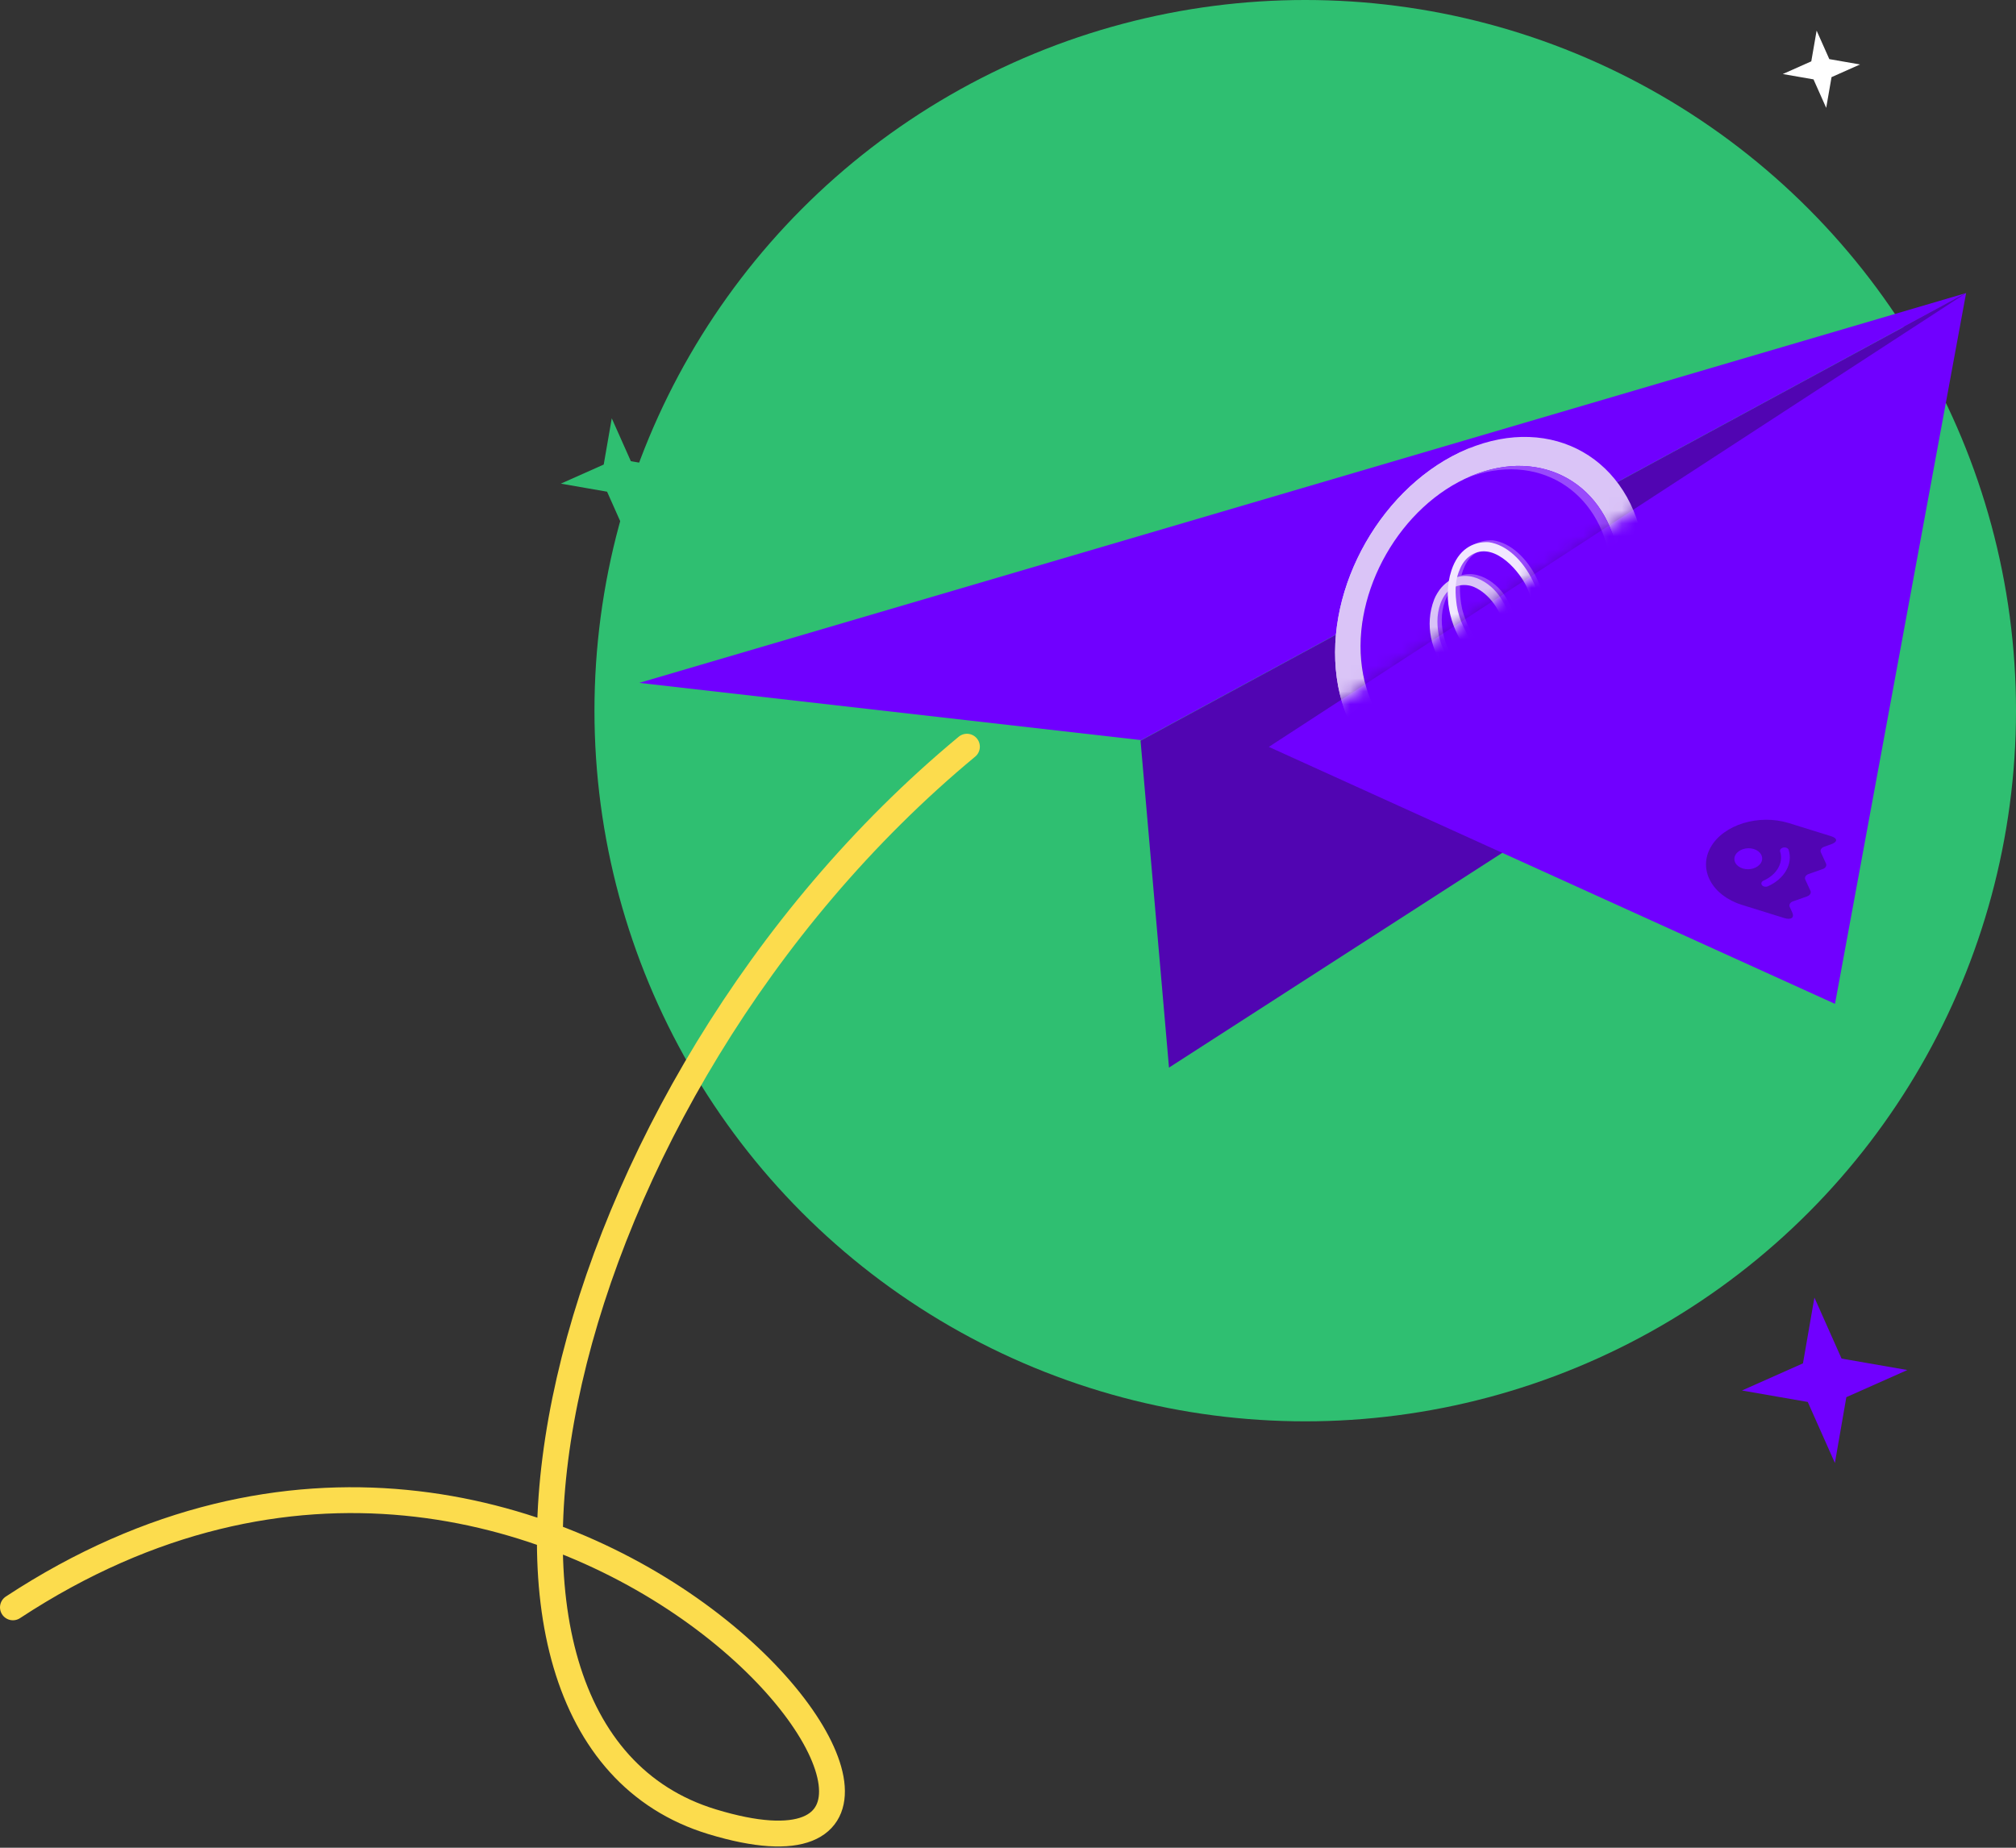 <svg width="156" height="143" viewBox="0 0 156 143" fill="none" xmlns="http://www.w3.org/2000/svg">
<rect x="0" y="0" width="156" height="143" fill="#333333" stroke="none"/>
<circle cx="101" cy="55" r="55" fill="#2FBF71"/>
<path d="M140.401 100.421L142.502 105.143L147.594 106.029L142.872 108.13L141.986 113.222L139.885 108.5L134.793 107.614L139.515 105.513L140.401 100.421Z" fill="#7000FF"/>
<path d="M74.822 57.788C42.36 84.719 31.825 133.903 55.104 140.988C82.757 149.404 43.803 96.262 1 124.396" stroke="#FCDC4D" stroke-width="2" stroke-linecap="round" stroke-linejoin="round"/>
<path d="M90.458 82.624L118.256 64.708L152.139 22.68L88.256 57.325L89.357 69.974L90.458 82.624Z" fill="#5105B2"/>
<path d="M152.139 22.68L141.994 77.691L98.183 57.803L152.139 22.68Z" fill="#7000FF"/>
<path d="M152.139 22.68L88.315 57.281L49.467 52.849L152.139 22.68Z" fill="#7000FF"/>
<mask id="mask0_391_3347" style="mask-type:alpha" maskUnits="userSpaceOnUse" x="99" y="29" width="29" height="26">
<path d="M127.83 38.651L102.767 54.921L99.31 52.797L104.21 34.287L122.431 29.182L127.83 38.651Z" fill="#D9D9D9"/>
</mask>
<g mask="url(#mask0_391_3347)">
<path d="M113.857 36.834C108.376 39.118 104.578 45.762 105.39 51.644C106.202 57.526 111.322 60.453 116.803 58.169C122.284 55.885 126.083 49.241 125.27 43.359C124.458 37.477 119.338 34.55 113.857 36.834Z" fill="#7000FF"/>
<path d="M113.857 36.834C108.376 39.118 104.578 45.762 105.39 51.644C106.202 57.526 111.322 60.453 116.803 58.169C122.284 55.885 126.083 49.241 125.27 43.359C124.458 37.477 119.338 34.55 113.857 36.834ZM117.092 60.261C110.536 62.993 104.413 59.492 103.441 52.456C102.469 45.421 107.012 37.474 113.568 34.742C120.124 32.011 126.248 35.512 127.219 42.547C128.191 49.582 123.648 57.529 117.092 60.261Z" fill="#DAC4F7"/>
<path d="M104.166 52.154C103.212 45.249 107.571 37.467 113.932 34.598C113.811 34.644 113.689 34.692 113.568 34.742C107.012 37.474 102.469 45.421 103.441 52.456C104.413 59.492 110.536 62.993 117.092 60.261C117.214 60.21 117.334 60.157 117.454 60.103C111.037 62.559 105.12 59.059 104.166 52.154Z" fill="#DAC4F7"/>
<path d="M113.857 36.834C113.751 36.878 113.645 36.925 113.54 36.972C118.9 34.929 123.839 37.855 124.636 43.623C125.432 49.392 121.795 55.891 116.485 58.295C116.591 58.255 116.697 58.213 116.803 58.169C122.284 55.885 126.083 49.241 125.27 43.359C124.458 37.477 119.338 34.55 113.857 36.834Z" fill="#994AFC"/>
<path fill-rule="evenodd" clip-rule="evenodd" d="M111.615 48.679C111.483 47.742 111.603 46.697 112.131 45.922C112.716 45.063 113.742 45.001 114.407 45.291C115.57 45.799 116.563 47.153 116.771 48.615C116.89 49.459 116.927 50.027 116.663 50.867C116.1 52.658 114.39 52.641 113.416 51.895C112.575 51.251 111.822 50.14 111.615 48.68L111.615 48.679ZM117.431 48.766C117.527 49.556 117.46 50.388 117.148 51.188C116.822 52.024 116.338 52.549 115.788 52.826C114.332 53.411 112.982 52.784 112.157 51.642C111.169 50.275 110.53 48.282 111.318 46.241C111.433 45.943 111.682 45.542 111.888 45.312C113.414 43.621 115.403 44.661 116.333 45.947C116.91 46.746 117.276 47.678 117.431 48.766Z" fill="#994AFC"/>
<path fill-rule="evenodd" clip-rule="evenodd" d="M113.063 46.713C112.939 45.834 112.901 44.958 113.208 44.139C113.393 43.649 113.608 43.247 114.026 42.927C115.725 41.626 117.727 43.809 118.412 45.154C118.879 46.073 119.141 47.17 119.093 48.337C119.053 49.288 118.659 50.587 117.707 50.97C115.448 51.877 113.368 48.855 113.064 46.713L113.063 46.713ZM113.96 50.269C114.516 50.929 114.987 51.279 115.74 51.619C116.995 52.184 118.682 51.692 119.359 49.858C120.556 46.616 118.281 42.203 115.535 41.819C114.285 41.759 113.176 42.405 112.65 44.004C111.89 46.313 112.753 48.834 113.96 50.269L113.96 50.269Z" fill="#994AFC"/>
<path fill-rule="evenodd" clip-rule="evenodd" d="M111.279 48.821C111.146 47.884 111.266 46.839 111.794 46.064C112.379 45.205 113.405 45.142 114.07 45.433C115.233 45.941 116.227 47.295 116.434 48.757C116.553 49.601 116.59 50.169 116.327 51.008C115.763 52.8 114.053 52.783 113.08 52.037C112.238 51.392 111.485 50.282 111.278 48.822L111.279 48.821ZM117.094 48.908C117.19 49.697 117.123 50.53 116.811 51.33C116.486 52.166 116.001 52.691 115.451 52.968C113.995 53.553 112.645 52.925 111.82 51.783C110.832 50.416 110.193 48.424 110.981 46.383C111.096 46.084 111.345 45.683 111.551 45.454C113.077 43.763 115.066 44.803 115.996 46.088C116.573 46.888 116.939 47.82 117.094 48.908Z" fill="#DAC4F7"/>
<path fill-rule="evenodd" clip-rule="evenodd" d="M112.726 46.854C112.602 45.975 112.564 45.1 112.872 44.281C113.056 43.79 113.271 43.389 113.69 43.068C115.389 41.767 117.391 43.95 118.075 45.295C118.542 46.215 118.804 47.311 118.756 48.478C118.716 49.429 118.322 50.729 117.37 51.111C115.111 52.018 113.031 48.997 112.727 46.854L112.726 46.854ZM113.624 50.41C114.179 51.071 114.65 51.421 115.403 51.76C116.658 52.326 118.345 51.833 119.022 50C120.219 46.757 117.944 42.345 115.198 41.961C113.948 41.9 112.839 42.547 112.313 44.145C111.553 46.454 112.416 48.976 113.623 50.41L113.624 50.41Z" fill="#F2E8FF"/>
</g>
<path d="M132.38 65.558C131.388 67.297 132.476 69.311 134.799 70.032L138.071 71.05C138.594 71.212 138.87 71.019 138.687 70.62L138.49 70.186C138.416 70.025 138.524 69.835 138.732 69.762L139.852 69.366C140.059 69.293 140.167 69.103 140.093 68.942L139.695 68.074C139.62 67.913 139.729 67.723 139.936 67.65L141.056 67.254C141.264 67.18 141.372 66.991 141.297 66.83L140.899 65.961C140.825 65.801 140.933 65.611 141.141 65.538L141.698 65.339C142.213 65.156 142.207 64.875 141.684 64.713L138.412 63.696C136.082 62.986 133.371 63.819 132.38 65.558ZM134.296 66.153C134.532 65.739 135.169 65.539 135.712 65.708C136.255 65.877 136.506 66.353 136.27 66.767C136.034 67.181 135.397 67.382 134.854 67.213C134.311 67.044 134.06 66.568 134.296 66.153ZM138.408 65.775C138.578 66.316 138.498 66.875 138.215 67.372C137.932 67.868 137.446 68.302 136.803 68.59C136.64 68.662 136.432 68.623 136.341 68.501C136.249 68.38 136.305 68.222 136.468 68.15C137.496 67.692 138.022 66.768 137.748 65.905C137.704 65.769 137.817 65.629 137.999 65.592C138.181 65.556 138.364 65.639 138.408 65.775Z" fill="#5105B3"/>
<path d="M140.572 2.37L141.554 4.575L143.931 4.989L141.726 5.97L141.313 8.348L140.331 6.143L137.953 5.729L140.159 4.748L140.572 2.37Z" fill="white"/>
<path d="M47.339 32.375L48.816 35.693L52.395 36.316L49.076 37.793L48.453 41.371L46.976 38.053L43.398 37.43L46.716 35.953L47.339 32.375Z" fill="#2FBF71"/>
</svg>
